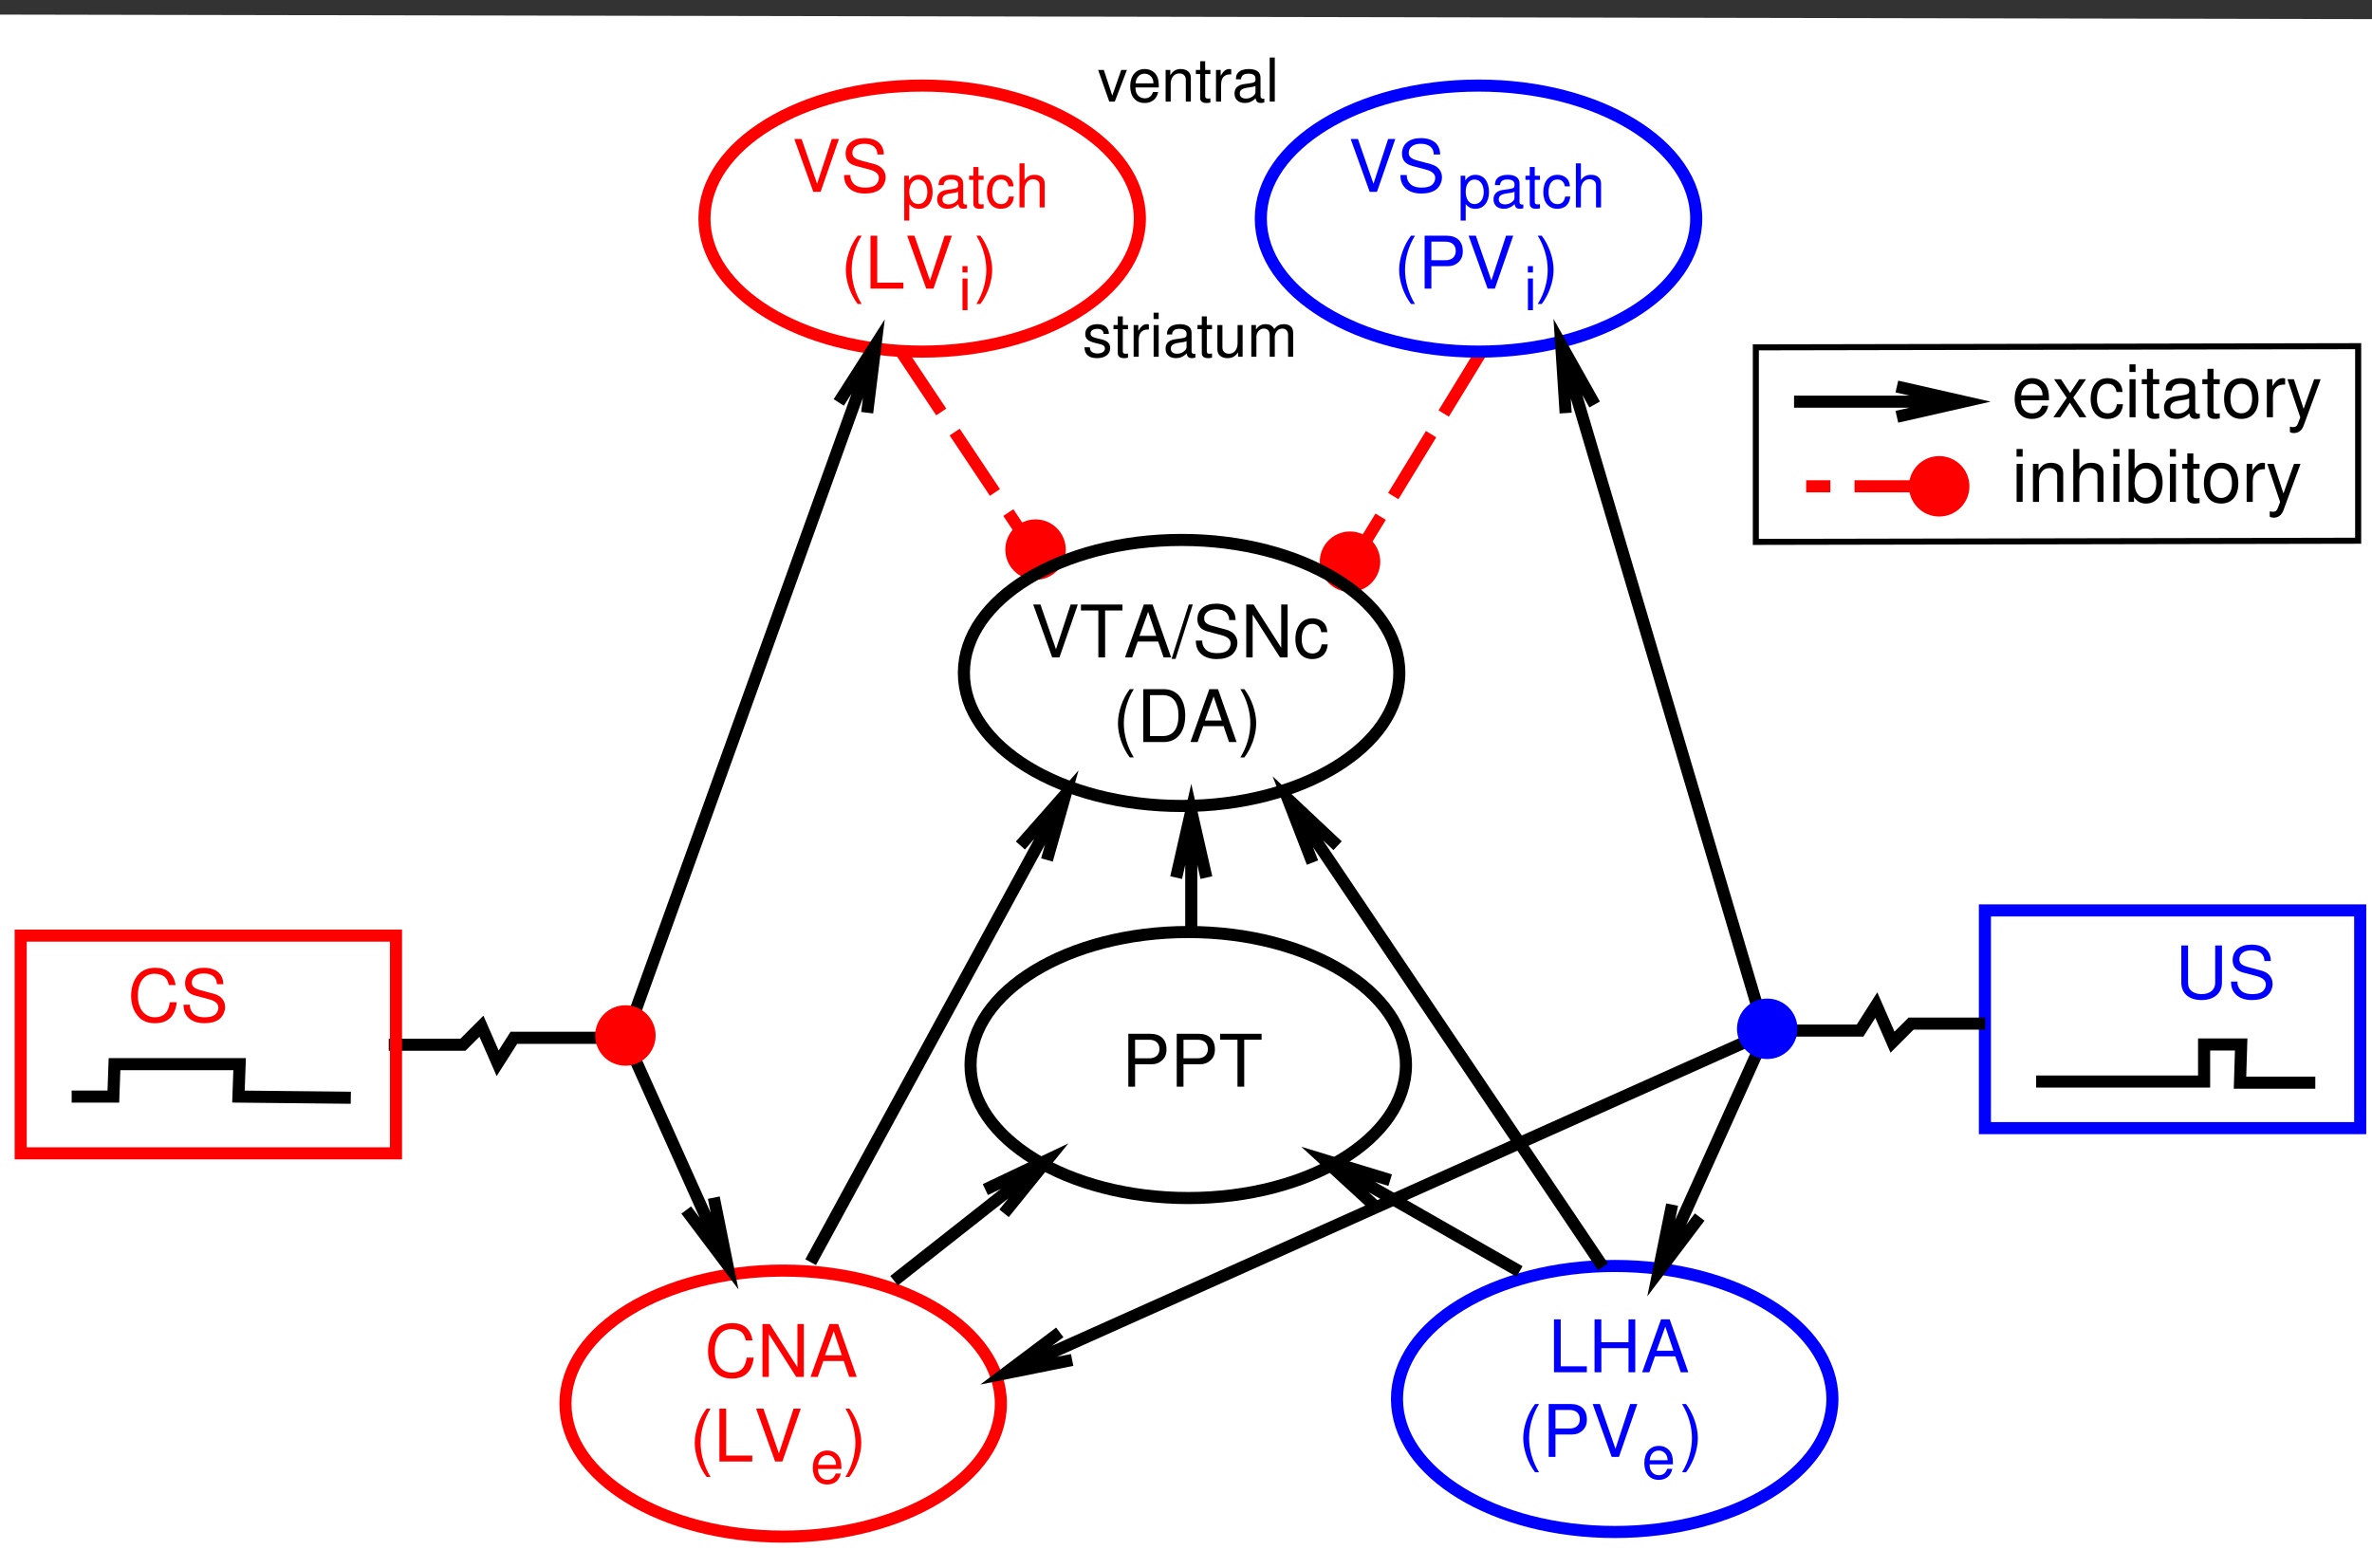 <?xml version="1.0" encoding="UTF-8" standalone="no"?>
<!-- Created with Inkscape (http://www.inkscape.org/) -->

<svg
   xmlns:dc="http://purl.org/dc/elements/1.1/"
   xmlns:cc="http://creativecommons.org/ns#"
   xmlns:rdf="http://www.w3.org/1999/02/22-rdf-syntax-ns#"
   xmlns:svg="http://www.w3.org/2000/svg"
   xmlns="http://www.w3.org/2000/svg"
   xmlns:sodipodi="http://sodipodi.sourceforge.net/DTD/sodipodi-0.dtd"
   xmlns:inkscape="http://www.inkscape.org/namespaces/inkscape"
   id="svg2"
   version="1.1"
   inkscape:version="0.47 r22583"
   width="468.75"
   height="310"
   xml:space="preserve"
   sodipodi:docname="fig_pvlv_bio2.svg"
   inkscape:export-filename="/Users/oreilly/svn_docs/figs/fig_pvlv_bio2.png"
   inkscape:export-xdpi="150"
   inkscape:export-ydpi="150"><rect width="100%" height="100%" fill="#333333" stroke="none"/><defs
     id="defs6"><inkscape:perspective
       sodipodi:type="inkscape:persp3d"
       inkscape:vp_x="0 : 0.5 : 1"
       inkscape:vp_y="0 : 1000 : 0"
       inkscape:vp_z="1 : 0.5 : 1"
       inkscape:persp3d-origin="0.5 : 0.33333333 : 1"
       id="perspective10" /><clipPath
       clipPathUnits="userSpaceOnUse"
       id="clipPath20"><path
         d="M 0,0 375,0 375,248 0,248 0,0 z"
         id="path22" /></clipPath></defs><sodipodi:namedview
     pagecolor="#ffffff"
     bordercolor="#666666"
     borderopacity="1"
     objecttolerance="10"
     gridtolerance="10"
     guidetolerance="10"
     inkscape:pageopacity="0"
     inkscape:pageshadow="2"
     inkscape:window-width="640"
     inkscape:window-height="480"
     id="namedview4"
     showgrid="false"
     inkscape:zoom="1.5225806"
     inkscape:cx="206.17232"
     inkscape:cy="129.85933"
     inkscape:current-layer="g12" /><g
     id="g12"
     inkscape:groupmode="layer"
     inkscape:label="fig_pvlv_bio2"
     transform="matrix(1.25,0,0,-1.25,0,310)"><g
       id="g14" /><path
       d="m -6.124,245.703 385.973,-0.733 0,-245.383 -385.973,-0.733"
       style="fill:#ffffff;fill-opacity:1;fill-rule:evenodd;stroke:none"
       id="path24" /><path
       d="m 167.539,161.089 c 0,2.112 -1.712,3.824 -3.824,3.824 -2.112,0 -3.825,-1.712 -3.825,-3.824 0,-2.112 1.713,-3.825 3.825,-3.825 2.112,0 3.824,1.713 3.824,3.825"
       style="fill:#ff0000;fill-opacity:1;fill-rule:evenodd;stroke:none"
       id="path26" /><path
       d="m 167.539,161.089 c 0,2.112 -1.712,3.824 -3.824,3.824 -2.112,0 -3.825,-1.712 -3.825,-3.824 0,-2.112 1.713,-3.825 3.825,-3.825 2.112,0 3.824,1.713 3.824,3.825"
       style="fill:none;stroke:#ff0000;stroke-width:1.912;stroke-linecap:butt;stroke-linejoin:miter;stroke-miterlimit:10;stroke-opacity:1;stroke-dasharray:none"
       id="path28" /><path
       d="m 217.254,159.177 c 0,2.112 -1.713,3.824 -3.824,3.824 -2.112,0 -3.825,-1.712 -3.825,-3.824 0,-2.112 1.713,-3.825 3.825,-3.825 2.111,0 3.824,1.713 3.824,3.825"
       style="fill:#ff0000;fill-opacity:1;fill-rule:evenodd;stroke:none"
       id="path30" /><path
       d="m 217.254,159.177 c 0,2.112 -1.713,3.824 -3.824,3.824 -2.112,0 -3.825,-1.712 -3.825,-3.824 0,-2.112 1.713,-3.825 3.825,-3.825 2.111,0 3.824,1.713 3.824,3.825"
       style="fill:none;stroke:#ff0000;stroke-width:1.912;stroke-linecap:butt;stroke-linejoin:miter;stroke-miterlimit:10;stroke-opacity:1;stroke-dasharray:none"
       id="path32" /><path
       d="m 178.612,139.021 c -1.148,-1.503 -1.87,-3.591 -1.87,-5.393 0,-1.812 0.722,-3.9 1.87,-5.403 l 0.631,0 c -1.01,1.64 -1.572,3.568 -1.572,5.403 0,1.825 0.562,3.763 1.572,5.393 l -0.631,0"
       style="fill:#000000;fill-opacity:1;fill-rule:nonzero;stroke:none"
       id="path34" /><path
       d="m 180.745,130.657 3.224,0 c 2.111,0 3.408,1.583 3.408,4.188 0,2.592 -1.285,4.176 -3.408,4.176 l -3.224,0 0,-8.364 m 1.067,0.941 0,6.482 1.974,0 c 1.652,0 2.524,-1.113 2.524,-3.247 0,-2.111 -0.872,-3.235 -2.524,-3.235 l -1.974,0"
       style="fill:#000000;fill-opacity:1;fill-rule:nonzero;stroke:none"
       id="path36" /><path
       d="m 193.446,133.17 0.86,-2.513 1.193,0 -2.937,8.364 -1.376,0 -2.983,-8.364 1.136,0 0.883,2.513 3.224,0 m -0.299,0.894 -2.661,0 1.377,3.809 1.284,-3.809"
       style="fill:#000000;fill-opacity:1;fill-rule:nonzero;stroke:none"
       id="path38" /><path
       d="m 196.727,128.225 c 1.147,1.503 1.87,3.591 1.87,5.392 0,1.813 -0.723,3.901 -1.87,5.404 l -0.631,0 c 1.01,-1.641 1.572,-3.568 1.572,-5.404 0,-1.824 -0.562,-3.763 -1.572,-5.392 l 0.631,0"
       style="fill:#000000;fill-opacity:1;fill-rule:nonzero;stroke:none"
       id="path40" /><path
       d="m 167.495,144.042 2.902,8.363 -1.135,0 -2.318,-7.078 -2.455,7.078 -1.147,0 3.005,-8.363 1.148,0"
       style="fill:#000000;fill-opacity:1;fill-rule:nonzero;stroke:none"
       id="path42" /><path
       d="m 174.711,151.465 2.742,0 0,0.94 -6.562,0 0,-0.94 2.753,0 0,-7.423 1.067,0 0,7.423"
       style="fill:#000000;fill-opacity:1;fill-rule:nonzero;stroke:none"
       id="path44" /><path
       d="m 183.098,146.554 0.86,-2.512 1.193,0 -2.937,8.363 -1.377,0 -2.982,-8.363 1.135,0 0.884,2.512 3.224,0 m -0.299,0.895 -2.661,0 1.376,3.809 1.285,-3.809"
       style="fill:#000000;fill-opacity:1;fill-rule:nonzero;stroke:none"
       id="path46" /><path
       d="m 187.939,152.405 -2.719,-8.593 0.631,0 2.719,8.593 -0.631,0"
       style="fill:#000000;fill-opacity:1;fill-rule:nonzero;stroke:none"
       id="path48" /><path
       d="m 195.339,149.95 c -0.012,1.641 -1.136,2.593 -3.063,2.593 -1.836,0 -2.972,-0.941 -2.972,-2.455 0,-1.021 0.54,-1.664 1.641,-1.95 l 2.076,-0.551 c 1.056,-0.275 1.538,-0.7 1.538,-1.354 0,-0.447 -0.241,-0.906 -0.597,-1.159 -0.332,-0.229 -0.86,-0.355 -1.537,-0.355 -0.906,0 -1.526,0.218 -1.928,0.7 -0.309,0.367 -0.447,0.768 -0.435,1.284 l -1.01,0 c 0.011,-0.768 0.161,-1.273 0.493,-1.732 0.574,-0.78 1.538,-1.193 2.811,-1.193 0.998,0 1.813,0.229 2.352,0.642 0.562,0.448 0.918,1.194 0.918,1.916 0,1.033 -0.643,1.79 -1.779,2.1 l -2.099,0.562 c -1.01,0.275 -1.377,0.597 -1.377,1.239 0,0.849 0.746,1.411 1.87,1.411 1.331,0 2.077,-0.608 2.088,-1.698 l 1.01,0"
       style="fill:#000000;fill-opacity:1;fill-rule:nonzero;stroke:none"
       id="path50" /><path
       d="m 203.565,152.405 -1.01,0 0,-6.837 -4.371,6.837 -1.159,0 0,-8.363 1.01,0 0,6.78 4.325,-6.78 1.205,0 0,8.363"
       style="fill:#000000;fill-opacity:1;fill-rule:nonzero;stroke:none"
       id="path52" /><path
       d="m 209.84,148.034 c -0.045,0.585 -0.172,0.964 -0.401,1.297 -0.413,0.562 -1.136,0.895 -1.973,0.895 -1.618,0 -2.674,-1.285 -2.674,-3.282 0,-1.938 1.033,-3.166 2.662,-3.166 1.434,0 2.341,0.86 2.455,2.329 l -0.963,0 c -0.161,-0.964 -0.654,-1.446 -1.469,-1.446 -1.055,0 -1.686,0.861 -1.686,2.283 0,1.503 0.619,2.398 1.663,2.398 0.803,0 1.308,-0.47 1.423,-1.308 l 0.963,0"
       style="fill:#000000;fill-opacity:1;fill-rule:nonzero;stroke:none"
       id="path54" /><path
       d="m 142.442,192.4 22.946,-34.418 m 68.836,34.418 -21.033,-34.418"
       style="fill:none;stroke:#ff0000;stroke-width:1.912;stroke-linecap:butt;stroke-linejoin:miter;stroke-miterlimit:10;stroke-opacity:1;stroke-dasharray:11.473, 3.824;stroke-dashoffset:0"
       id="path86" /><path
       d="m 222.273,79.585 c 0,11.616 -15.409,21.033 -34.418,21.033 -19.008,0 -34.418,-9.417 -34.418,-21.033 0,-11.616 15.41,-21.033 34.418,-21.033 19.009,0 34.418,9.417 34.418,21.033"
       style="fill:none;stroke:#000000;stroke-width:1.912;stroke-linecap:butt;stroke-linejoin:miter;stroke-miterlimit:10;stroke-opacity:1;stroke-dasharray:none"
       id="path88" /><path
       d="m 179.45,79.707 2.627,0 c 0.654,0 1.17,0.195 1.618,0.597 0.505,0.459 0.723,0.998 0.723,1.767 0,1.571 -0.93,2.455 -2.582,2.455 l -3.453,0 0,-8.364 1.067,0 0,3.545 m 0,0.941 0,2.937 2.226,0 c 1.021,0 1.629,-0.551 1.629,-1.469 0,-0.917 -0.608,-1.468 -1.629,-1.468 l -2.226,0"
       style="fill:#000000;fill-opacity:1;fill-rule:nonzero;stroke:none"
       id="path90" /><path
       d="m 187.102,79.707 2.628,0 c 0.653,0 1.17,0.195 1.617,0.597 0.505,0.459 0.723,0.998 0.723,1.767 0,1.571 -0.929,2.455 -2.581,2.455 l -3.454,0 0,-8.364 1.067,0 0,3.545 m 0,0.941 0,2.937 2.226,0 c 1.021,0 1.629,-0.551 1.629,-1.469 0,-0.917 -0.608,-1.468 -1.629,-1.468 l -2.226,0"
       style="fill:#000000;fill-opacity:1;fill-rule:nonzero;stroke:none"
       id="path92" /><path
       d="m 196.705,83.585 2.742,0 0,0.941 -6.562,0 0,-0.941 2.753,0 0,-7.423 1.067,0 0,7.423"
       style="fill:#000000;fill-opacity:1;fill-rule:nonzero;stroke:none"
       id="path94" /><path
       d="m 188.333,100.618 0,19.121 m -2.39,-10.516 2.39,10.516 2.39,-10.516"
       style="fill:none;stroke:#000000;stroke-width:1.912;stroke-linecap:butt;stroke-linejoin:miter;stroke-miterlimit:10;stroke-opacity:1;stroke-dasharray:none"
       id="path96" /><path
       d="m 217.688,217.659 2.903,8.364 -1.136,0 -2.317,-7.079 -2.456,7.079 -1.147,0 3.006,-8.364 1.147,0"
       style="fill:#0000ff;fill-opacity:1;fill-rule:nonzero;stroke:none"
       id="path98" /><path
       d="m 227.681,223.567 c -0.011,1.641 -1.136,2.593 -3.063,2.593 -1.836,0 -2.972,-0.94 -2.972,-2.455 0,-1.021 0.54,-1.663 1.641,-1.95 l 2.077,-0.551 c 1.055,-0.275 1.537,-0.7 1.537,-1.354 0,-0.447 -0.241,-0.906 -0.597,-1.158 -0.332,-0.23 -0.86,-0.356 -1.537,-0.356 -0.906,0 -1.526,0.218 -1.927,0.7 -0.31,0.367 -0.448,0.768 -0.436,1.285 l -1.01,0 c 0.011,-0.769 0.161,-1.274 0.493,-1.733 0.574,-0.78 1.538,-1.193 2.811,-1.193 0.998,0 1.813,0.23 2.352,0.643 0.562,0.447 0.918,1.193 0.918,1.916 0,1.032 -0.643,1.789 -1.778,2.099 l -2.1,0.562 c -1.01,0.276 -1.377,0.597 -1.377,1.239 0,0.849 0.746,1.411 1.87,1.411 1.331,0 2.077,-0.608 2.088,-1.698 l 1.01,0"
       style="fill:#0000ff;fill-opacity:1;fill-rule:nonzero;stroke:none"
       id="path100" /><path
       d="m 230.917,213.118 0.803,0 0,2.61 c 0.42,-0.516 0.889,-0.746 1.539,-0.746 1.291,0 2.142,1.042 2.142,2.639 0,1.682 -0.823,2.734 -2.152,2.734 -0.678,0 -1.223,-0.306 -1.596,-0.899 l 0,0.756 -0.736,0 0,-7.094 m 2.199,6.491 c 0.879,0 1.453,-0.774 1.453,-1.969 0,-1.138 -0.583,-1.912 -1.453,-1.912 -0.842,0 -1.396,0.765 -1.396,1.941 0,1.176 0.554,1.94 1.396,1.94"
       style="fill:#0000ff;fill-opacity:1;fill-rule:nonzero;stroke:none"
       id="path102" /><path
       d="m 240.831,215.67 c -0.086,-0.019 -0.124,-0.019 -0.172,-0.019 -0.277,0 -0.43,0.144 -0.43,0.392 l 0,2.945 c 0,0.889 -0.65,1.367 -1.884,1.367 -0.726,0 -1.329,-0.21 -1.663,-0.583 -0.23,-0.258 -0.325,-0.545 -0.344,-1.042 l 0.803,0 c 0.067,0.612 0.43,0.889 1.176,0.889 0.717,0 1.118,-0.268 1.118,-0.746 l 0,-0.21 c 0,-0.335 -0.201,-0.478 -0.832,-0.555 -1.128,-0.143 -1.3,-0.181 -1.606,-0.306 -0.583,-0.239 -0.879,-0.688 -0.879,-1.338 0,-0.908 0.631,-1.482 1.644,-1.482 0.631,0 1.138,0.22 1.702,0.736 0.057,-0.506 0.306,-0.736 0.822,-0.736 0.163,0 0.287,0.019 0.545,0.086 l 0,0.602 m -1.396,1.109 c 0,-0.267 -0.076,-0.43 -0.315,-0.65 -0.325,-0.296 -0.717,-0.449 -1.186,-0.449 -0.621,0 -0.985,0.296 -0.985,0.803 0,0.526 0.354,0.794 1.205,0.918 0.841,0.115 1.013,0.153 1.281,0.277 l 0,-0.899"
       style="fill:#0000ff;fill-opacity:1;fill-rule:nonzero;stroke:none"
       id="path104" /><path
       d="m 243.46,220.212 -0.822,0 0,1.376 -0.794,0 0,-1.376 -0.678,0 0,-0.65 0.678,0 0,-3.786 c 0,-0.507 0.345,-0.794 0.966,-0.794 0.191,0 0.382,0.019 0.65,0.067 l 0,0.669 c -0.105,-0.028 -0.229,-0.038 -0.382,-0.038 -0.344,0 -0.44,0.096 -0.44,0.449 l 0,3.433 0.822,0 0,0.65"
       style="fill:#0000ff;fill-opacity:1;fill-rule:nonzero;stroke:none"
       id="path106" /><path
       d="m 248.193,218.529 c -0.039,0.488 -0.144,0.803 -0.335,1.08 -0.344,0.469 -0.946,0.746 -1.644,0.746 -1.348,0 -2.228,-1.071 -2.228,-2.734 0,-1.616 0.86,-2.639 2.218,-2.639 1.195,0 1.95,0.717 2.046,1.941 l -0.803,0 c -0.134,-0.803 -0.545,-1.205 -1.224,-1.205 -0.879,0 -1.405,0.717 -1.405,1.903 0,1.252 0.516,1.998 1.386,1.998 0.669,0 1.09,-0.392 1.186,-1.09 l 0.803,0"
       style="fill:#0000ff;fill-opacity:1;fill-rule:nonzero;stroke:none"
       id="path108" /><path
       d="m 249.139,222.172 0,-6.97 0.794,0 0,2.763 c 0,1.023 0.535,1.692 1.357,1.692 0.258,0 0.517,-0.086 0.708,-0.229 0.229,-0.163 0.325,-0.402 0.325,-0.756 l 0,-3.47 0.793,0 0,3.786 c 0,0.841 -0.602,1.367 -1.577,1.367 -0.708,0 -1.138,-0.22 -1.606,-0.832 l 0,2.649 -0.794,0"
       style="fill:#0000ff;fill-opacity:1;fill-rule:nonzero;stroke:none"
       id="path110" /><path
       d="m 268.164,213.433 c 0,11.617 -15.41,21.034 -34.418,21.034 -19.008,0 -34.418,-9.417 -34.418,-21.034 0,-11.616 15.41,-21.033 34.418,-21.033 19.008,0 34.418,9.417 34.418,21.033"
       style="fill:none;stroke:#0000ff;stroke-width:1.912;stroke-linecap:butt;stroke-linejoin:miter;stroke-miterlimit:10;stroke-opacity:1;stroke-dasharray:none"
       id="path112" /><path
       d="m 223.069,210.726 c -1.148,-1.503 -1.871,-3.591 -1.871,-5.393 0,-1.812 0.723,-3.9 1.871,-5.403 l 0.631,0 c -1.01,1.64 -1.572,3.568 -1.572,5.403 0,1.825 0.562,3.763 1.572,5.393 l -0.631,0"
       style="fill:#0000ff;fill-opacity:1;fill-rule:nonzero;stroke:none"
       id="path114" /><path
       d="m 226.292,205.907 2.628,0 c 0.654,0 1.17,0.195 1.617,0.597 0.505,0.459 0.723,0.998 0.723,1.766 0,1.572 -0.929,2.456 -2.581,2.456 l -3.454,0 0,-8.364 1.067,0 0,3.545 m 0,0.941 0,2.937 2.226,0 c 1.021,0 1.629,-0.551 1.629,-1.469 0,-0.917 -0.608,-1.468 -1.629,-1.468 l -2.226,0"
       style="fill:#0000ff;fill-opacity:1;fill-rule:nonzero;stroke:none"
       id="path116" /><path
       d="m 236.331,202.362 2.903,8.364 -1.136,0 -2.318,-7.079 -2.455,7.079 -1.147,0 3.006,-8.364 1.147,0"
       style="fill:#0000ff;fill-opacity:1;fill-rule:nonzero;stroke:none"
       id="path118" /><path
       d="m 243.742,199.93 c 1.148,1.503 1.87,3.591 1.87,5.392 0,1.813 -0.722,3.901 -1.87,5.404 l -0.631,0 c 1.01,-1.641 1.572,-3.568 1.572,-5.404 0,-1.824 -0.562,-3.763 -1.572,-5.392 l 0.631,0"
       style="fill:#0000ff;fill-opacity:1;fill-rule:nonzero;stroke:none"
       id="path120" /><path
       d="m 241.557,198.949 0.794,0 0,5.01 -0.794,0 0,-5.01 z m -0.01,5.966 0.803,0 0,1.004 -0.803,0 0,-1.004 z"
       style="fill:#0000ff;fill-opacity:1;fill-rule:nonzero;stroke:none"
       id="path122" /><path
       d="m 129.73,217.659 2.903,8.364 -1.136,0 -2.317,-7.079 -2.456,7.079 -1.147,0 3.006,-8.364 1.147,0"
       style="fill:#ff0000;fill-opacity:1;fill-rule:nonzero;stroke:none"
       id="path124" /><path
       d="m 139.723,223.567 c -0.011,1.641 -1.136,2.593 -3.063,2.593 -1.836,0 -2.972,-0.94 -2.972,-2.455 0,-1.021 0.54,-1.663 1.641,-1.95 l 2.077,-0.551 c 1.055,-0.275 1.537,-0.7 1.537,-1.354 0,-0.447 -0.241,-0.906 -0.597,-1.158 -0.332,-0.23 -0.86,-0.356 -1.537,-0.356 -0.906,0 -1.526,0.218 -1.927,0.7 -0.31,0.367 -0.448,0.768 -0.436,1.285 l -1.01,0 c 0.011,-0.769 0.161,-1.274 0.493,-1.733 0.574,-0.78 1.538,-1.193 2.811,-1.193 0.998,0 1.813,0.23 2.352,0.643 0.562,0.447 0.918,1.193 0.918,1.916 0,1.032 -0.643,1.789 -1.778,2.099 l -2.1,0.562 c -1.01,0.276 -1.377,0.597 -1.377,1.239 0,0.849 0.746,1.411 1.87,1.411 1.331,0 2.077,-0.608 2.088,-1.698 l 1.01,0"
       style="fill:#ff0000;fill-opacity:1;fill-rule:nonzero;stroke:none"
       id="path126" /><path
       d="m 142.958,213.118 0.803,0 0,2.61 c 0.421,-0.516 0.89,-0.746 1.54,-0.746 1.29,0 2.141,1.042 2.141,2.639 0,1.682 -0.822,2.734 -2.151,2.734 -0.679,0 -1.224,-0.306 -1.597,-0.899 l 0,0.756 -0.736,0 0,-7.094 m 2.199,6.491 c 0.88,0 1.453,-0.774 1.453,-1.969 0,-1.138 -0.583,-1.912 -1.453,-1.912 -0.841,0 -1.396,0.765 -1.396,1.941 0,1.176 0.555,1.94 1.396,1.94"
       style="fill:#ff0000;fill-opacity:1;fill-rule:nonzero;stroke:none"
       id="path128" /><path
       d="m 152.873,215.67 c -0.086,-0.019 -0.125,-0.019 -0.172,-0.019 -0.278,0 -0.431,0.144 -0.431,0.392 l 0,2.945 c 0,0.889 -0.65,1.367 -1.883,1.367 -0.727,0 -1.329,-0.21 -1.664,-0.583 -0.229,-0.258 -0.325,-0.545 -0.344,-1.042 l 0.803,0 c 0.067,0.612 0.43,0.889 1.176,0.889 0.717,0 1.119,-0.268 1.119,-0.746 l 0,-0.21 c 0,-0.335 -0.201,-0.478 -0.832,-0.555 -1.128,-0.143 -1.3,-0.181 -1.606,-0.306 -0.583,-0.239 -0.88,-0.688 -0.88,-1.338 0,-0.908 0.631,-1.482 1.645,-1.482 0.631,0 1.137,0.22 1.701,0.736 0.058,-0.506 0.306,-0.736 0.823,-0.736 0.162,0 0.286,0.019 0.545,0.086 l 0,0.602 m -1.396,1.109 c 0,-0.267 -0.077,-0.43 -0.316,-0.65 -0.325,-0.296 -0.717,-0.449 -1.185,-0.449 -0.622,0 -0.985,0.296 -0.985,0.803 0,0.526 0.354,0.794 1.205,0.918 0.841,0.115 1.013,0.153 1.281,0.277 l 0,-0.899"
       style="fill:#ff0000;fill-opacity:1;fill-rule:nonzero;stroke:none"
       id="path130" /><path
       d="m 155.502,220.212 -0.822,0 0,1.376 -0.794,0 0,-1.376 -0.679,0 0,-0.65 0.679,0 0,-3.786 c 0,-0.507 0.344,-0.794 0.966,-0.794 0.191,0 0.382,0.019 0.65,0.067 l 0,0.669 c -0.105,-0.028 -0.23,-0.038 -0.383,-0.038 -0.344,0 -0.439,0.096 -0.439,0.449 l 0,3.433 0.822,0 0,0.65"
       style="fill:#ff0000;fill-opacity:1;fill-rule:nonzero;stroke:none"
       id="path132" /><path
       d="m 160.234,218.529 c -0.038,0.488 -0.143,0.803 -0.334,1.08 -0.345,0.469 -0.947,0.746 -1.645,0.746 -1.348,0 -2.227,-1.071 -2.227,-2.734 0,-1.616 0.86,-2.639 2.218,-2.639 1.195,0 1.95,0.717 2.046,1.941 l -0.803,0 c -0.134,-0.803 -0.545,-1.205 -1.224,-1.205 -0.88,0 -1.406,0.717 -1.406,1.903 0,1.252 0.517,1.998 1.387,1.998 0.669,0 1.09,-0.392 1.185,-1.09 l 0.803,0"
       style="fill:#ff0000;fill-opacity:1;fill-rule:nonzero;stroke:none"
       id="path134" /><path
       d="m 161.181,222.172 0,-6.97 0.793,0 0,2.763 c 0,1.023 0.536,1.692 1.358,1.692 0.258,0 0.516,-0.086 0.707,-0.229 0.23,-0.163 0.325,-0.402 0.325,-0.756 l 0,-3.47 0.794,0 0,3.786 c 0,0.841 -0.602,1.367 -1.578,1.367 -0.707,0 -1.137,-0.22 -1.606,-0.832 l 0,2.649 -0.793,0"
       style="fill:#ff0000;fill-opacity:1;fill-rule:nonzero;stroke:none"
       id="path136" /><path
       d="m 180.207,213.433 c 0,11.616 -15.41,21.033 -34.419,21.033 -19.008,0 -34.418,-9.417 -34.418,-21.033 0,-11.616 15.41,-21.033 34.418,-21.033 19.009,0 34.419,9.417 34.419,21.033"
       style="fill:none;stroke:#ff0000;stroke-width:1.912;stroke-linecap:butt;stroke-linejoin:miter;stroke-miterlimit:10;stroke-opacity:1;stroke-dasharray:none"
       id="path138" /><path
       d="m 135.59,210.726 c -1.148,-1.503 -1.871,-3.591 -1.871,-5.393 0,-1.812 0.723,-3.9 1.871,-5.403 l 0.631,0 c -1.01,1.64 -1.572,3.568 -1.572,5.403 0,1.825 0.562,3.763 1.572,5.393 l -0.631,0"
       style="fill:#ff0000;fill-opacity:1;fill-rule:nonzero;stroke:none"
       id="path140" /><path
       d="m 138.687,210.726 -1.067,0 0,-8.364 5.197,0 0,0.941 -4.13,0 0,7.423"
       style="fill:#ff0000;fill-opacity:1;fill-rule:nonzero;stroke:none"
       id="path142" /><path
       d="m 147.579,202.362 2.902,8.364 -1.136,0 -2.317,-7.079 -2.455,7.079 -1.148,0 3.006,-8.364 1.148,0"
       style="fill:#ff0000;fill-opacity:1;fill-rule:nonzero;stroke:none"
       id="path144" /><path
       d="m 154.99,199.93 c 1.147,1.503 1.87,3.591 1.87,5.392 0,1.813 -0.723,3.901 -1.87,5.404 l -0.631,0 c 1.009,-1.641 1.572,-3.568 1.572,-5.404 0,-1.824 -0.563,-3.763 -1.572,-5.392 l 0.631,0"
       style="fill:#ff0000;fill-opacity:1;fill-rule:nonzero;stroke:none"
       id="path146" /><path
       d="m 152.166,198.949 0.794,0 0,5.01 -0.794,0 0,-5.01 z m -0.01,5.966 0.803,0 0,1.004 -0.803,0 0,-1.004 z"
       style="fill:#ff0000;fill-opacity:1;fill-rule:nonzero;stroke:none"
       id="path148" /><path
       d="m 118.98,36.041 c -0.333,1.836 -1.388,2.731 -3.224,2.731 -1.124,0 -2.03,-0.356 -2.65,-1.044 -0.757,-0.826 -1.17,-2.019 -1.17,-3.373 0,-1.377 0.424,-2.558 1.216,-3.373 0.642,-0.665 1.469,-0.975 2.558,-0.975 2.043,0 3.19,1.101 3.442,3.315 l -1.101,0 c -0.092,-0.573 -0.207,-0.963 -0.379,-1.296 -0.344,-0.688 -1.055,-1.078 -1.95,-1.078 -1.664,0 -2.719,1.33 -2.719,3.418 0,2.146 1.009,3.465 2.627,3.465 0.677,0 1.308,-0.206 1.652,-0.528 0.31,-0.286 0.482,-0.642 0.608,-1.262 l 1.09,0"
       style="fill:#ff0000;fill-opacity:1;fill-rule:nonzero;stroke:none"
       id="path150" /><path
       d="m 127.08,38.634 -1.01,0 0,-6.837 -4.371,6.837 -1.159,0 0,-8.363 1.01,0 0,6.78 4.325,-6.78 1.205,0 0,8.363"
       style="fill:#ff0000;fill-opacity:1;fill-rule:nonzero;stroke:none"
       id="path152" /><path
       d="m 133.39,32.783 0.86,-2.512 1.193,0 -2.937,8.363 -1.376,0 -2.983,-8.363 1.136,0 0.883,2.512 3.224,0 m -0.298,0.895 -2.662,0 1.377,3.809 1.285,-3.809"
       style="fill:#ff0000;fill-opacity:1;fill-rule:nonzero;stroke:none"
       id="path154" /><path
       d="m 158.232,26.045 c 0,11.617 -15.41,21.034 -34.418,21.034 -19.009,0 -34.418,-9.417 -34.418,-21.034 0,-11.616 15.409,-21.033 34.418,-21.033 19.008,0 34.418,9.417 34.418,21.033"
       style="fill:none;stroke:#ff0000;stroke-width:1.912;stroke-linecap:butt;stroke-linejoin:miter;stroke-miterlimit:10;stroke-opacity:1;stroke-dasharray:none"
       id="path156" /><path
       d="m 111.703,25.25 c -1.148,-1.503 -1.87,-3.591 -1.87,-5.392 0,-1.813 0.722,-3.901 1.87,-5.404 l 0.631,0 c -1.01,1.641 -1.572,3.568 -1.572,5.404 0,1.824 0.562,3.763 1.572,5.392 l -0.631,0"
       style="fill:#ff0000;fill-opacity:1;fill-rule:nonzero;stroke:none"
       id="path158" /><path
       d="m 114.8,25.25 -1.067,0 0,-8.364 5.197,0 0,0.941 -4.13,0 0,7.423"
       style="fill:#ff0000;fill-opacity:1;fill-rule:nonzero;stroke:none"
       id="path160" /><path
       d="m 123.692,16.886 2.902,8.364 -1.136,0 -2.317,-7.079 -2.455,7.079 -1.148,0 3.006,-8.364 1.148,0"
       style="fill:#ff0000;fill-opacity:1;fill-rule:nonzero;stroke:none"
       id="path162" /><path
       d="m 134.292,14.454 c 1.148,1.503 1.87,3.591 1.87,5.392 0,1.813 -0.722,3.901 -1.87,5.404 l -0.631,0 c 1.01,-1.641 1.572,-3.568 1.572,-5.404 0,-1.824 -0.562,-3.763 -1.572,-5.392 l 0.631,0"
       style="fill:#ff0000;fill-opacity:1;fill-rule:nonzero;stroke:none"
       id="path164" /><path
       d="m 133.021,15.71 c 0,0.765 -0.058,1.224 -0.201,1.597 -0.325,0.822 -1.09,1.319 -2.027,1.319 -1.396,0 -2.294,-1.071 -2.294,-2.715 0,-1.644 0.87,-2.658 2.275,-2.658 1.147,0 1.941,0.65 2.142,1.74 l -0.804,0 c -0.219,-0.66 -0.669,-1.004 -1.309,-1.004 -0.507,0 -0.937,0.23 -1.205,0.65 -0.191,0.287 -0.258,0.574 -0.268,1.071 l 3.691,0 m -3.672,0.65 c 0.067,0.928 0.631,1.53 1.435,1.53 0.783,0 1.386,-0.65 1.386,-1.472 0,-0.019 0,-0.039 -0.01,-0.058 l -2.811,0"
       style="fill:#ff0000;fill-opacity:1;fill-rule:nonzero;stroke:none"
       id="path166" /><path
       d="m 176.239,231.933 1.921,5.01 -0.898,0 -1.415,-4.064 -1.339,4.064 -0.898,0 1.759,-5.01 0.87,0"
       style="fill:#000000;fill-opacity:1;fill-rule:nonzero;stroke:none"
       id="path168" /><path
       d="m 183.199,234.17 c 0,0.765 -0.057,1.224 -0.201,1.597 -0.325,0.822 -1.09,1.319 -2.027,1.319 -1.396,0 -2.294,-1.071 -2.294,-2.715 0,-1.644 0.87,-2.658 2.275,-2.658 1.147,0 1.941,0.65 2.142,1.74 l -0.803,0 c -0.22,-0.66 -0.67,-1.004 -1.31,-1.004 -0.507,0 -0.937,0.23 -1.205,0.65 -0.191,0.287 -0.258,0.574 -0.268,1.071 l 3.691,0 m -3.671,0.65 c 0.067,0.928 0.631,1.53 1.434,1.53 0.784,0 1.386,-0.65 1.386,-1.472 0,-0.019 0,-0.039 -0.01,-0.058 l -2.81,0"
       style="fill:#000000;fill-opacity:1;fill-rule:nonzero;stroke:none"
       id="path170" /><path
       d="m 184.279,236.943 0,-5.01 0.803,0 0,2.763 c 0,1.023 0.536,1.692 1.358,1.692 0.631,0 1.032,-0.382 1.032,-0.984 l 0,-3.471 0.794,0 0,3.786 c 0,0.832 -0.621,1.367 -1.587,1.367 -0.746,0 -1.224,-0.287 -1.664,-0.985 l 0,0.842 -0.736,0"
       style="fill:#000000;fill-opacity:1;fill-rule:nonzero;stroke:none"
       id="path172" /><path
       d="m 191.354,236.943 -0.822,0 0,1.376 -0.794,0 0,-1.376 -0.678,0 0,-0.65 0.678,0 0,-3.786 c 0,-0.507 0.345,-0.794 0.966,-0.794 0.191,0 0.382,0.019 0.65,0.067 l 0,0.669 c -0.105,-0.028 -0.229,-0.038 -0.382,-0.038 -0.345,0 -0.44,0.096 -0.44,0.449 l 0,3.433 0.822,0 0,0.65"
       style="fill:#000000;fill-opacity:1;fill-rule:nonzero;stroke:none"
       id="path174" /><path
       d="m 192.243,236.943 0,-5.01 0.803,0 0,2.6 c 0,0.718 0.182,1.186 0.564,1.463 0.249,0.182 0.488,0.239 1.042,0.249 l 0,0.812 c -0.133,0.02 -0.2,0.029 -0.305,0.029 -0.517,0 -0.909,-0.306 -1.368,-1.052 l 0,0.909 -0.736,0"
       style="fill:#000000;fill-opacity:1;fill-rule:nonzero;stroke:none"
       id="path176" /><path
       d="m 199.882,232.401 c -0.086,-0.019 -0.124,-0.019 -0.172,-0.019 -0.277,0 -0.43,0.144 -0.43,0.392 l 0,2.945 c 0,0.889 -0.65,1.367 -1.884,1.367 -0.726,0 -1.329,-0.21 -1.663,-0.583 -0.23,-0.258 -0.325,-0.545 -0.344,-1.042 l 0.803,0 c 0.067,0.612 0.43,0.889 1.176,0.889 0.717,0 1.118,-0.268 1.118,-0.746 l 0,-0.21 c 0,-0.335 -0.2,-0.478 -0.831,-0.555 -1.129,-0.143 -1.301,-0.181 -1.607,-0.306 -0.583,-0.239 -0.879,-0.688 -0.879,-1.338 0,-0.908 0.631,-1.482 1.644,-1.482 0.631,0 1.138,0.22 1.702,0.736 0.057,-0.506 0.306,-0.736 0.822,-0.736 0.163,0 0.287,0.019 0.545,0.086 l 0,0.602 m -1.396,1.109 c 0,-0.267 -0.076,-0.43 -0.315,-0.65 -0.325,-0.296 -0.717,-0.449 -1.186,-0.449 -0.621,0 -0.984,0.296 -0.984,0.803 0,0.526 0.353,0.794 1.204,0.918 0.842,0.115 1.014,0.153 1.281,0.277 l 0,-0.899"
       style="fill:#000000;fill-opacity:1;fill-rule:nonzero;stroke:none"
       id="path178" /><path
       d="m 200.733,231.933 0.803,0 0,6.97 -0.803,0 0,-6.97 z"
       style="fill:#000000;fill-opacity:1;fill-rule:nonzero;stroke:none"
       id="path180" /><path
       d="m 175.311,195.199 c -0.009,0.985 -0.659,1.539 -1.816,1.539 -1.167,0 -1.922,-0.602 -1.922,-1.529 0,-0.784 0.402,-1.157 1.587,-1.444 l 0.746,-0.182 c 0.554,-0.133 0.774,-0.334 0.774,-0.697 0,-0.469 -0.468,-0.784 -1.166,-0.784 -0.43,0 -0.794,0.124 -0.994,0.334 -0.125,0.144 -0.182,0.287 -0.23,0.641 l -0.841,0 c 0.038,-1.157 0.688,-1.712 1.998,-1.712 1.262,0 2.065,0.622 2.065,1.587 0,0.746 -0.421,1.157 -1.415,1.396 l -0.765,0.182 c -0.65,0.153 -0.927,0.363 -0.927,0.717 0,0.459 0.411,0.755 1.061,0.755 0.641,0 0.985,-0.277 1.004,-0.803 l 0.841,0"
       style="fill:#000000;fill-opacity:1;fill-rule:nonzero;stroke:none"
       id="path182" /><path
       d="m 178.332,196.595 -0.822,0 0,1.377 -0.793,0 0,-1.377 -0.679,0 0,-0.65 0.679,0 0,-3.786 c 0,-0.507 0.344,-0.794 0.965,-0.794 0.192,0 0.383,0.02 0.65,0.067 l 0,0.67 c -0.105,-0.029 -0.229,-0.039 -0.382,-0.039 -0.344,0 -0.44,0.096 -0.44,0.45 l 0,3.432 0.822,0 0,0.65"
       style="fill:#000000;fill-opacity:1;fill-rule:nonzero;stroke:none"
       id="path184" /><path
       d="m 179.222,196.595 0,-5.01 0.803,0 0,2.601 c 0,0.717 0.181,1.185 0.564,1.463 0.248,0.181 0.487,0.239 1.042,0.248 l 0,0.813 c -0.134,0.019 -0.201,0.028 -0.306,0.028 -0.516,0 -0.908,-0.305 -1.367,-1.051 l 0,0.908 -0.736,0"
       style="fill:#000000;fill-opacity:1;fill-rule:nonzero;stroke:none"
       id="path186" /><path
       d="m 182.386,191.585 0.794,0 0,5.01 -0.794,0 0,-5.01 z m -0.009,5.966 0.803,0 0,1.004 -0.803,0 0,-1.004 z"
       style="fill:#000000;fill-opacity:1;fill-rule:nonzero;stroke:none"
       id="path188" /><path
       d="m 188.983,192.054 c -0.086,-0.019 -0.124,-0.019 -0.172,-0.019 -0.277,0 -0.43,0.143 -0.43,0.392 l 0,2.944 c 0,0.889 -0.65,1.367 -1.884,1.367 -0.726,0 -1.329,-0.21 -1.663,-0.583 -0.23,-0.258 -0.325,-0.545 -0.344,-1.042 l 0.803,0 c 0.067,0.612 0.43,0.889 1.176,0.889 0.717,0 1.118,-0.267 1.118,-0.745 l 0,-0.211 c 0,-0.334 -0.201,-0.478 -0.832,-0.554 -1.128,-0.144 -1.3,-0.182 -1.606,-0.306 -0.583,-0.239 -0.879,-0.689 -0.879,-1.339 0,-0.908 0.631,-1.482 1.644,-1.482 0.631,0 1.138,0.22 1.702,0.737 0.057,-0.507 0.306,-0.737 0.822,-0.737 0.163,0 0.287,0.02 0.545,0.086 l 0,0.603 m -1.396,1.109 c 0,-0.268 -0.076,-0.43 -0.315,-0.65 -0.325,-0.297 -0.717,-0.45 -1.186,-0.45 -0.621,0 -0.985,0.297 -0.985,0.803 0,0.526 0.354,0.794 1.205,0.918 0.841,0.115 1.013,0.153 1.281,0.277 l 0,-0.898"
       style="fill:#000000;fill-opacity:1;fill-rule:nonzero;stroke:none"
       id="path190" /><path
       d="m 191.612,196.595 -0.822,0 0,1.377 -0.794,0 0,-1.377 -0.678,0 0,-0.65 0.678,0 0,-3.786 c 0,-0.507 0.345,-0.794 0.966,-0.794 0.191,0 0.382,0.02 0.65,0.067 l 0,0.67 c -0.105,-0.029 -0.229,-0.039 -0.382,-0.039 -0.344,0 -0.44,0.096 -0.44,0.45 l 0,3.432 0.822,0 0,0.65"
       style="fill:#000000;fill-opacity:1;fill-rule:nonzero;stroke:none"
       id="path192" /><path
       d="m 196.45,191.585 0,5.01 -0.794,0 0,-2.839 c 0,-1.023 -0.535,-1.693 -1.367,-1.693 -0.631,0 -1.032,0.383 -1.032,0.985 l 0,3.547 -0.794,0 0,-3.862 c 0,-0.832 0.621,-1.368 1.597,-1.368 0.736,0 1.204,0.259 1.673,0.918 l 0,-0.698 0.717,0"
       style="fill:#000000;fill-opacity:1;fill-rule:nonzero;stroke:none"
       id="path194" /><path
       d="m 197.827,196.595 0,-5.01 0.803,0 0,3.146 c 0,0.726 0.525,1.31 1.176,1.31 0.592,0 0.927,-0.364 0.927,-1.004 l 0,-3.452 0.803,0 0,3.146 c 0,0.726 0.526,1.31 1.176,1.31 0.583,0 0.927,-0.373 0.927,-1.004 l 0,-3.452 0.803,0 0,3.758 c 0,0.898 -0.516,1.395 -1.453,1.395 -0.669,0 -1.071,-0.2 -1.539,-0.764 -0.296,0.535 -0.698,0.764 -1.348,0.764 -0.669,0 -1.109,-0.248 -1.539,-0.85 l 0,0.707 -0.736,0"
       style="fill:#000000;fill-opacity:1;fill-rule:nonzero;stroke:none"
       id="path196" /><path
       d="m 289.692,26.778 c 0,11.616 -15.41,21.033 -34.419,21.033 -19.008,0 -34.418,-9.417 -34.418,-21.033 0,-11.616 15.41,-21.033 34.418,-21.033 19.009,0 34.419,9.417 34.419,21.033"
       style="fill:none;stroke:#0000ff;stroke-width:1.912;stroke-linecap:butt;stroke-linejoin:miter;stroke-miterlimit:10;stroke-opacity:1;stroke-dasharray:none"
       id="path198" /><path
       d="m 242.685,25.982 c -1.148,-1.503 -1.87,-3.591 -1.87,-5.392 0,-1.812 0.722,-3.9 1.87,-5.403 l 0.631,0 c -1.01,1.64 -1.572,3.568 -1.572,5.403 0,1.824 0.562,3.763 1.572,5.392 l -0.631,0"
       style="fill:#0000ff;fill-opacity:1;fill-rule:nonzero;stroke:none"
       id="path200" /><path
       d="m 245.908,21.164 2.628,0 c 0.654,0 1.17,0.195 1.617,0.596 0.505,0.459 0.723,0.999 0.723,1.767 0,1.572 -0.929,2.455 -2.581,2.455 l -3.454,0 0,-8.363 1.067,0 0,3.545 m 0,0.941 0,2.937 2.226,0 c 1.021,0 1.629,-0.551 1.629,-1.469 0,-0.918 -0.608,-1.468 -1.629,-1.468 l -2.226,0"
       style="fill:#0000ff;fill-opacity:1;fill-rule:nonzero;stroke:none"
       id="path202" /><path
       d="m 255.947,17.619 2.903,8.363 -1.136,0 -2.318,-7.078 -2.455,7.078 -1.147,0 3.006,-8.363 1.147,0"
       style="fill:#0000ff;fill-opacity:1;fill-rule:nonzero;stroke:none"
       id="path204" /><path
       d="m 266.548,15.187 c 1.147,1.503 1.87,3.591 1.87,5.392 0,1.812 -0.723,3.9 -1.87,5.403 l -0.631,0 c 1.009,-1.64 1.572,-3.568 1.572,-5.403 0,-1.824 -0.563,-3.763 -1.572,-5.392 l 0.631,0"
       style="fill:#0000ff;fill-opacity:1;fill-rule:nonzero;stroke:none"
       id="path206" /><path
       d="m 264.481,16.443 c 0,0.765 -0.058,1.224 -0.201,1.597 -0.325,0.822 -1.09,1.319 -2.027,1.319 -1.396,0 -2.294,-1.071 -2.294,-2.715 0,-1.645 0.87,-2.658 2.275,-2.658 1.147,0 1.941,0.65 2.142,1.74 l -0.803,0 c -0.22,-0.66 -0.67,-1.004 -1.31,-1.004 -0.507,0 -0.937,0.23 -1.205,0.65 -0.191,0.287 -0.258,0.574 -0.268,1.071 l 3.691,0 m -3.671,0.65 c 0.066,0.928 0.631,1.53 1.434,1.53 0.784,0 1.386,-0.65 1.386,-1.472 0,-0.02 0,-0.039 -0.01,-0.058 l -2.81,0"
       style="fill:#0000ff;fill-opacity:1;fill-rule:nonzero;stroke:none"
       id="path208" /><path
       d="m 246.742,39.367 -1.067,0 0,-8.363 5.197,0 0,0.94 -4.13,0 0,7.423"
       style="fill:#0000ff;fill-opacity:1;fill-rule:nonzero;stroke:none"
       id="path210" /><path
       d="m 257.458,34.813 0,-3.809 1.067,0 0,8.363 -1.067,0 0,-3.614 -4.302,0 0,3.614 -1.067,0 0,-8.363 1.078,0 0,3.809 4.291,0"
       style="fill:#0000ff;fill-opacity:1;fill-rule:nonzero;stroke:none"
       id="path212" /><path
       d="m 264.858,33.516 0.86,-2.512 1.193,0 -2.937,8.363 -1.376,0 -2.983,-8.363 1.135,0 0.884,2.512 3.224,0 m -0.299,0.895 -2.661,0 1.376,3.809 1.285,-3.809"
       style="fill:#0000ff;fill-opacity:1;fill-rule:nonzero;stroke:none"
       id="path214" /><path
       d="m 128.161,48.408 40.287,73.982 m -7.129,-8.093 7.129,8.093 -2.931,-10.379 m -24.172,-66.532 24.172,19.044 m -9.74,-4.631 9.74,4.631 -6.781,-8.386 m 81.495,-9.194 -30.765,17.58 m 7.946,-7.293 -7.946,7.293 10.318,-3.142 m 102.12,15.595 26.553,0 0,5.859 5.86,0 -0.183,-6.042 11.903,0"
       style="fill:none;stroke:#000000;stroke-width:1.912;stroke-linecap:butt;stroke-linejoin:miter;stroke-miterlimit:10;stroke-opacity:1;stroke-dasharray:none"
       id="path216" /><path
       d="m 313.804,69.608 59.332,0 0,34.427 -59.332,0 0,-34.427 z"
       style="fill:none;stroke:#0000ff;stroke-width:1.912;stroke-linecap:butt;stroke-linejoin:miter;stroke-miterlimit:10;stroke-opacity:1;stroke-dasharray:none"
       id="path218" /><path
       d="m 350.212,98.486 0,-5.874 c 0,-1.124 -0.815,-1.812 -2.157,-1.812 -0.619,0 -1.124,0.149 -1.526,0.436 -0.413,0.321 -0.608,0.745 -0.608,1.376 l 0,5.874 -1.067,0 0,-5.874 c 0,-1.698 1.216,-2.753 3.201,-2.753 1.962,0 3.224,1.078 3.224,2.753 l 0,5.874 -1.067,0"
       style="fill:#0000ff;fill-opacity:1;fill-rule:nonzero;stroke:none"
       id="path220" /><path
       d="m 359,96.031 c -0.011,1.641 -1.136,2.593 -3.063,2.593 -1.836,0 -2.972,-0.941 -2.972,-2.455 0,-1.021 0.54,-1.664 1.641,-1.951 l 2.077,-0.55 c 1.055,-0.276 1.537,-0.7 1.537,-1.354 0,-0.447 -0.241,-0.906 -0.597,-1.159 -0.332,-0.229 -0.86,-0.355 -1.537,-0.355 -0.906,0 -1.526,0.218 -1.927,0.699 -0.31,0.368 -0.448,0.769 -0.436,1.285 l -1.01,0 c 0.011,-0.768 0.161,-1.273 0.493,-1.732 0.574,-0.78 1.538,-1.193 2.811,-1.193 0.998,0 1.813,0.229 2.352,0.642 0.562,0.448 0.918,1.193 0.918,1.916 0,1.033 -0.643,1.79 -1.778,2.1 l -2.1,0.562 c -1.01,0.275 -1.377,0.596 -1.377,1.239 0,0.849 0.746,1.411 1.87,1.411 1.331,0 2.077,-0.608 2.088,-1.698 l 1.01,0"
       style="fill:#0000ff;fill-opacity:1;fill-rule:nonzero;stroke:none"
       id="path222" /><path
       d="m 253.416,47.676 -49.809,73.981 m 3.89,-10.058 -3.89,10.058 7.855,-7.389 m 67.591,-29.601 -32.23,108.774 m 0.697,-10.762 -0.697,10.762 5.28,-9.404 M 278.321,84.3 158.925,30.828 m 10.575,2.118 -10.575,-2.118 8.621,6.481 m 146.3,48.823 -11.719,0 -2.931,-2.93 -2.563,5.86 -2.564,-4.029 -15.382,0 m -217.226,-2.24 11.72,0 2.93,2.93 2.564,-5.86 2.563,4.028 15.383,0 m 0.775,0.775 m 1.465,-0.732 16.115,-35.892 m -2.128,10.573 2.128,-10.573 -6.488,8.615"
       style="fill:none;stroke:#000000;stroke-width:1.912;stroke-linecap:butt;stroke-linejoin:miter;stroke-miterlimit:10;stroke-opacity:1;stroke-dasharray:none"
       id="path224"
       sodipodi:nodetypes="ccccccccccccccccccccccccccccccccc" /><path
       d="m 310.4,171.101 c 0,2.111 -1.712,3.824 -3.824,3.824 -2.112,0 -3.824,-1.713 -3.824,-3.824 0,-2.112 1.712,-3.824 3.824,-3.824 2.112,0 3.824,1.712 3.824,3.824"
       style="fill:#ff0000;fill-opacity:1;fill-rule:evenodd;stroke:none"
       id="path226" /><path
       d="m 310.4,171.101 c 0,2.111 -1.712,3.824 -3.824,3.824 -2.112,0 -3.824,-1.713 -3.824,-3.824 0,-2.112 1.712,-3.824 3.824,-3.824 2.112,0 3.824,1.712 3.824,3.824"
       style="fill:none;stroke:#ff0000;stroke-width:1.912;stroke-linecap:butt;stroke-linejoin:miter;stroke-miterlimit:10;stroke-opacity:1;stroke-dasharray:none"
       id="path228" /><path
       d="m 323.934,184.704 c 0,0.917 -0.069,1.468 -0.241,1.916 -0.391,0.986 -1.308,1.583 -2.433,1.583 -1.675,0 -2.753,-1.285 -2.753,-3.258 0,-1.974 1.044,-3.19 2.73,-3.19 1.377,0 2.329,0.78 2.57,2.088 l -0.963,0 c -0.264,-0.791 -0.803,-1.204 -1.572,-1.204 -0.608,0 -1.124,0.275 -1.446,0.78 -0.229,0.344 -0.309,0.688 -0.321,1.285 l 4.429,0 m -4.406,0.78 c 0.08,1.113 0.757,1.835 1.721,1.835 0.941,0 1.663,-0.78 1.663,-1.766 0,-0.023 0,-0.046 -0.011,-0.069 l -3.373,0"
       style="fill:#000000;fill-opacity:1;fill-rule:nonzero;stroke:none"
       id="path230" /><path
       d="m 327.777,185.128 2.019,2.903 -1.078,0 -1.446,-2.18 -1.445,2.18 -1.09,0 2.007,-2.949 -2.122,-3.063 1.09,0 1.526,2.306 1.503,-2.306 1.112,0 -2.076,3.109"
       style="fill:#000000;fill-opacity:1;fill-rule:nonzero;stroke:none"
       id="path232" /><path
       d="m 335.567,186.012 c -0.046,0.585 -0.172,0.963 -0.402,1.296 -0.413,0.562 -1.136,0.895 -1.973,0.895 -1.618,0 -2.673,-1.285 -2.673,-3.281 0,-1.939 1.032,-3.167 2.661,-3.167 1.435,0 2.341,0.861 2.456,2.329 l -0.964,0 c -0.161,-0.964 -0.654,-1.445 -1.469,-1.445 -1.055,0 -1.686,0.86 -1.686,2.283 0,1.503 0.619,2.397 1.663,2.397 0.804,0 1.308,-0.47 1.423,-1.307 l 0.964,0"
       style="fill:#000000;fill-opacity:1;fill-rule:nonzero;stroke:none"
       id="path234" /><path
       d="m 336.668,182.019 0.952,0 0,6.012 -0.952,0 0,-6.012 z m -0.011,7.159 0.964,0 0,1.205 -0.964,0 0,-1.205 z"
       style="fill:#000000;fill-opacity:1;fill-rule:nonzero;stroke:none"
       id="path236" /><path
       d="m 341.361,188.031 -0.987,0 0,1.652 -0.952,0 0,-1.652 -0.815,0 0,-0.78 0.815,0 0,-4.544 c 0,-0.608 0.413,-0.952 1.158,-0.952 0.23,0 0.459,0.023 0.781,0.08 l 0,0.804 c -0.127,-0.035 -0.276,-0.046 -0.459,-0.046 -0.413,0 -0.528,0.114 -0.528,0.539 l 0,4.119 0.987,0 0,0.78"
       style="fill:#000000;fill-opacity:1;fill-rule:nonzero;stroke:none"
       id="path238" /><path
       d="m 347.774,182.581 c -0.103,-0.023 -0.149,-0.023 -0.207,-0.023 -0.332,0 -0.516,0.172 -0.516,0.471 l 0,3.533 c 0,1.067 -0.78,1.641 -2.26,1.641 -0.872,0 -1.595,-0.253 -1.996,-0.7 -0.276,-0.31 -0.39,-0.654 -0.413,-1.251 l 0.963,0 c 0.081,0.735 0.517,1.067 1.411,1.067 0.861,0 1.343,-0.321 1.343,-0.894 l 0,-0.253 c 0,-0.401 -0.241,-0.574 -0.998,-0.665 -1.354,-0.172 -1.561,-0.218 -1.928,-0.367 -0.7,-0.287 -1.055,-0.826 -1.055,-1.607 0,-1.09 0.757,-1.778 1.973,-1.778 0.757,0 1.365,0.264 2.042,0.884 0.069,-0.609 0.367,-0.884 0.987,-0.884 0.195,0 0.344,0.023 0.654,0.103 l 0,0.723 m -1.675,1.331 c 0,-0.321 -0.092,-0.516 -0.379,-0.78 -0.39,-0.356 -0.86,-0.539 -1.422,-0.539 -0.746,0 -1.182,0.355 -1.182,0.963 0,0.631 0.424,0.953 1.445,1.102 1.01,0.137 1.217,0.183 1.538,0.332 l 0,-1.078"
       style="fill:#000000;fill-opacity:1;fill-rule:nonzero;stroke:none"
       id="path240" /><path
       d="m 350.929,188.031 -0.987,0 0,1.652 -0.952,0 0,-1.652 -0.815,0 0,-0.78 0.815,0 0,-4.544 c 0,-0.608 0.413,-0.952 1.159,-0.952 0.229,0 0.459,0.023 0.78,0.08 l 0,0.804 c -0.126,-0.035 -0.276,-0.046 -0.459,-0.046 -0.413,0 -0.528,0.114 -0.528,0.539 l 0,4.119 0.987,0 0,0.78"
       style="fill:#000000;fill-opacity:1;fill-rule:nonzero;stroke:none"
       id="path242" /><path
       d="m 354.325,188.203 c -1.687,0 -2.708,-1.205 -2.708,-3.224 0,-2.019 1.01,-3.224 2.719,-3.224 1.687,0 2.719,1.205 2.719,3.178 0,2.077 -0.998,3.27 -2.73,3.27 m 0.011,-0.884 c 1.079,0 1.721,-0.883 1.721,-2.374 0,-1.412 -0.665,-2.306 -1.721,-2.306 -1.067,0 -1.721,0.883 -1.721,2.34 0,1.446 0.654,2.34 1.721,2.34"
       style="fill:#000000;fill-opacity:1;fill-rule:nonzero;stroke:none"
       id="path244" /><path
       d="m 358.375,188.031 0,-6.012 0.963,0 0,3.121 c 0,0.86 0.218,1.422 0.677,1.755 0.298,0.218 0.585,0.287 1.251,0.298 l 0,0.975 c -0.161,0.023 -0.241,0.035 -0.367,0.035 -0.62,0 -1.09,-0.367 -1.641,-1.262 l 0,1.09 -0.883,0"
       style="fill:#000000;fill-opacity:1;fill-rule:nonzero;stroke:none"
       id="path246" /><path
       d="m 365.855,188.031 -1.664,-4.681 -1.537,4.681 -1.021,0 2.03,-6.035 -0.367,-0.952 c -0.149,-0.425 -0.367,-0.585 -0.768,-0.585 -0.138,0 -0.299,0.023 -0.505,0.069 l 0,-0.861 c 0.195,-0.103 0.39,-0.149 0.642,-0.149 0.31,0 0.643,0.103 0.895,0.287 0.298,0.218 0.471,0.47 0.654,0.952 l 2.673,7.274 -1.032,0"
       style="fill:#000000;fill-opacity:1;fill-rule:nonzero;stroke:none"
       id="path248" /><path
       d="m 318.817,168.634 0.952,0 0,6.012 -0.952,0 0,-6.012 z m -0.012,7.159 0.964,0 0,1.205 -0.964,0 0,-1.205 z"
       style="fill:#000000;fill-opacity:1;fill-rule:nonzero;stroke:none"
       id="path250" /><path
       d="m 321.398,174.646 0,-6.012 0.964,0 0,3.316 c 0,1.227 0.642,2.03 1.629,2.03 0.757,0 1.239,-0.458 1.239,-1.181 l 0,-4.165 0.952,0 0,4.543 c 0,0.999 -0.746,1.641 -1.904,1.641 -0.895,0 -1.469,-0.344 -1.997,-1.182 l 0,1.01 -0.883,0"
       style="fill:#000000;fill-opacity:1;fill-rule:nonzero;stroke:none"
       id="path252" /><path
       d="m 327.777,176.998 0,-8.364 0.952,0 0,3.316 c 0,1.227 0.643,2.03 1.629,2.03 0.31,0 0.62,-0.103 0.849,-0.275 0.276,-0.195 0.39,-0.482 0.39,-0.906 l 0,-4.165 0.952,0 0,4.543 c 0,1.01 -0.722,1.641 -1.893,1.641 -0.848,0 -1.365,-0.264 -1.927,-0.998 l 0,3.178 -0.952,0"
       style="fill:#000000;fill-opacity:1;fill-rule:nonzero;stroke:none"
       id="path254" /><path
       d="m 334.121,168.634 0.952,0 0,6.012 -0.952,0 0,-6.012 z m -0.011,7.159 0.964,0 0,1.205 -0.964,0 0,-1.205 z"
       style="fill:#000000;fill-opacity:1;fill-rule:nonzero;stroke:none"
       id="path256" /><path
       d="m 336.519,176.998 0,-8.364 0.861,0 0,0.769 c 0.458,-0.7 1.066,-1.033 1.904,-1.033 1.583,0 2.616,1.297 2.616,3.293 0,1.95 -0.987,3.155 -2.57,3.155 -0.826,0 -1.411,-0.31 -1.859,-0.987 l 0,3.167 -0.952,0 m 2.627,-3.075 c 1.067,0 1.756,-0.929 1.756,-2.363 0,-1.366 -0.712,-2.295 -1.756,-2.295 -1.009,0 -1.675,0.918 -1.675,2.329 0,1.411 0.666,2.329 1.675,2.329"
       style="fill:#000000;fill-opacity:1;fill-rule:nonzero;stroke:none"
       id="path258" /><path
       d="m 343.047,168.634 0.952,0 0,6.012 -0.952,0 0,-6.012 z m -0.011,7.159 0.964,0 0,1.205 -0.964,0 0,-1.205 z"
       style="fill:#000000;fill-opacity:1;fill-rule:nonzero;stroke:none"
       id="path260" /><path
       d="m 347.739,174.646 -0.986,0 0,1.652 -0.953,0 0,-1.652 -0.814,0 0,-0.78 0.814,0 0,-4.543 c 0,-0.608 0.414,-0.953 1.159,-0.953 0.23,0 0.459,0.023 0.78,0.081 l 0,0.803 c -0.126,-0.035 -0.275,-0.046 -0.459,-0.046 -0.413,0 -0.527,0.115 -0.527,0.539 l 0,4.119 0.986,0 0,0.78"
       style="fill:#000000;fill-opacity:1;fill-rule:nonzero;stroke:none"
       id="path262" /><path
       d="m 351.135,174.818 c -1.686,0 -2.707,-1.205 -2.707,-3.224 0,-2.019 1.009,-3.224 2.719,-3.224 1.686,0 2.719,1.205 2.719,3.178 0,2.077 -0.998,3.27 -2.731,3.27 m 0.012,-0.883 c 1.078,0 1.721,-0.884 1.721,-2.375 0,-1.411 -0.666,-2.306 -1.721,-2.306 -1.067,0 -1.721,0.883 -1.721,2.34 0,1.446 0.654,2.341 1.721,2.341"
       style="fill:#000000;fill-opacity:1;fill-rule:nonzero;stroke:none"
       id="path264" /><path
       d="m 355.185,174.646 0,-6.012 0.964,0 0,3.121 c 0,0.86 0.218,1.422 0.677,1.755 0.298,0.218 0.585,0.287 1.25,0.298 l 0,0.976 c -0.16,0.023 -0.241,0.034 -0.367,0.034 -0.619,0 -1.09,-0.367 -1.64,-1.262 l 0,1.09 -0.884,0"
       style="fill:#000000;fill-opacity:1;fill-rule:nonzero;stroke:none"
       id="path266" /><path
       d="m 362.665,174.646 -1.663,-4.681 -1.538,4.681 -1.021,0 2.031,-6.035 -0.367,-0.952 c -0.149,-0.424 -0.367,-0.585 -0.769,-0.585 -0.137,0 -0.298,0.023 -0.505,0.069 l 0,-0.861 c 0.196,-0.103 0.391,-0.149 0.643,-0.149 0.31,0 0.642,0.103 0.895,0.287 0.298,0.218 0.47,0.47 0.654,0.952 l 2.673,7.274 -1.033,0"
       style="fill:#000000;fill-opacity:1;fill-rule:nonzero;stroke:none"
       id="path268" /><path
       d="m 304.664,171.101 -19.121,0"
       style="fill:none;stroke:#ff0000;stroke-width:1.912;stroke-linecap:butt;stroke-linejoin:miter;stroke-miterlimit:10;stroke-opacity:1;stroke-dasharray:11.473, 3.824;stroke-dashoffset:0"
       id="path270" /><path
       d="m 283.63,184.486 26.77,0 m -10.516,2.39 10.516,-2.39 -10.516,-2.391"
       style="fill:none;stroke:#000000;stroke-width:1.912;stroke-linecap:butt;stroke-linejoin:miter;stroke-miterlimit:10;stroke-opacity:1;stroke-dasharray:none"
       id="path272" /><path
       d="m 277.589,193.075 95.223,0.184 0,-30.765 -95.223,-0.183 0,30.764 z"
       style="fill:none;stroke:#000000;stroke-width:0.956;stroke-linecap:butt;stroke-linejoin:miter;stroke-miterlimit:10;stroke-opacity:1;stroke-dasharray:none"
       id="path274" /><path
       d="m 99.594,85.765 38.822,107.676 m -5.816,-9.082 5.816,9.082 -1.319,-10.703 m -10.401,14.366 m 0,0 M 279.054,84.3 262.206,46.943 m 6.503,8.605 -6.503,-8.605 2.145,10.57"
       style="fill:none;stroke:#000000;stroke-width:1.912;stroke-linecap:butt;stroke-linejoin:miter;stroke-miterlimit:10;stroke-opacity:1;stroke-dasharray:none"
       id="path276"
       sodipodi:nodetypes="cccccccccccc" /><path
       d="m 102.696,84.258 c 0,2.112 -1.712,3.824 -3.824,3.824 -2.112,0 -3.824,-1.712 -3.824,-3.824 0,-2.112 1.712,-3.824 3.824,-3.824 2.112,0 3.824,1.712 3.824,3.824"
       style="fill:#00ff00;fill-opacity:1;fill-rule:evenodd;stroke:none"
       id="path278" /><path
       d="m 102.696,84.258 c 0,2.112 -1.712,3.824 -3.824,3.824 -2.112,0 -3.824,-1.712 -3.824,-3.824 0,-2.112 1.712,-3.824 3.824,-3.824 2.112,0 3.824,1.712 3.824,3.824"
       style="fill:#ff0000;stroke:#ff0000;stroke-width:1.912;stroke-linecap:butt;stroke-linejoin:miter;stroke-miterlimit:10;stroke-opacity:1;stroke-dasharray:none"
       id="path280" /><path
       d="m 283.212,85.315 c 0,2.111 -1.712,3.824 -3.824,3.824 -2.111,0 -3.824,-1.713 -3.824,-3.824 0,-2.112 1.713,-3.825 3.824,-3.825 2.112,0 3.824,1.713 3.824,3.825"
       style="fill:#0000ff;fill-opacity:1;fill-rule:evenodd;stroke:none"
       id="path282" /><path
       d="m 283.212,85.315 c 0,2.111 -1.712,3.824 -3.824,3.824 -2.111,0 -3.824,-1.713 -3.824,-3.824 0,-2.112 1.713,-3.825 3.824,-3.825 2.112,0 3.824,1.713 3.824,3.825"
       style="fill:none;stroke:#0000ff;stroke-width:1.912;stroke-linecap:butt;stroke-linejoin:miter;stroke-miterlimit:10;stroke-opacity:1;stroke-dasharray:none"
       id="path284" /><path
       d="m 3.27,65.622 59.332,0 0,34.427 -59.332,0 0,-34.427 z"
       style="fill:none;stroke:#ff0000;stroke-width:1.912;stroke-linecap:butt;stroke-linejoin:miter;stroke-miterlimit:10;stroke-opacity:1;stroke-dasharray:none"
       id="path286" /><path
       d="m 11.329,74.595 6.592,0 0.183,5.128 19.778,0 -0.184,-5.128 17.764,-0.183"
       style="fill:none;stroke:#000000;stroke-width:1.912;stroke-linecap:butt;stroke-linejoin:miter;stroke-miterlimit:10;stroke-opacity:1;stroke-dasharray:none"
       id="path288" /><path
       d="m 27.772,92.23 c -0.333,1.836 -1.388,2.731 -3.224,2.731 -1.124,0 -2.031,-0.356 -2.65,-1.044 -0.757,-0.826 -1.17,-2.02 -1.17,-3.373 0,-1.377 0.424,-2.559 1.216,-3.373 0.642,-0.666 1.468,-0.975 2.558,-0.975 2.042,0 3.19,1.101 3.442,3.315 l -1.101,0 c -0.092,-0.573 -0.207,-0.964 -0.379,-1.296 -0.344,-0.689 -1.055,-1.079 -1.95,-1.079 -1.664,0 -2.719,1.331 -2.719,3.419 0,2.146 1.009,3.465 2.627,3.465 0.677,0 1.308,-0.207 1.652,-0.528 0.31,-0.287 0.482,-0.642 0.608,-1.262 l 1.09,0"
       style="fill:#ff0000;fill-opacity:1;fill-rule:nonzero;stroke:none"
       id="path290" /><path
       d="m 35.298,92.368 c -0.011,1.64 -1.136,2.593 -3.063,2.593 -1.836,0 -2.972,-0.941 -2.972,-2.455 0,-1.022 0.54,-1.664 1.641,-1.951 l 2.077,-0.551 c 1.055,-0.275 1.537,-0.699 1.537,-1.353 0,-0.448 -0.241,-0.907 -0.597,-1.159 -0.332,-0.23 -0.86,-0.356 -1.537,-0.356 -0.906,0 -1.526,0.218 -1.927,0.7 -0.31,0.367 -0.448,0.769 -0.436,1.285 l -1.01,0 c 0.011,-0.769 0.161,-1.273 0.493,-1.732 0.574,-0.78 1.538,-1.193 2.811,-1.193 0.998,0 1.813,0.229 2.352,0.642 0.562,0.447 0.918,1.193 0.918,1.916 0,1.032 -0.643,1.79 -1.778,2.099 l -2.1,0.563 c -1.01,0.275 -1.377,0.596 -1.377,1.239 0,0.849 0.746,1.411 1.87,1.411 1.331,0 2.077,-0.608 2.088,-1.698 l 1.01,0"
       style="fill:#ff0000;fill-opacity:1;fill-rule:nonzero;stroke:none"
       id="path292" /><path
       id="path3026"
       style="fill:none;stroke:#000000;stroke-width:1.912;stroke-linecap:butt;stroke-linejoin:miter;stroke-miterlimit:10;stroke-opacity:1;stroke-dasharray:none"
       d="m 221.222,141.585 c 0,11.616 -15.409,21.033 -34.418,21.033 -19.008,0 -34.418,-9.417 -34.418,-21.033 0,-11.616 15.41,-21.033 34.418,-21.033 19.009,0 34.418,9.417 34.418,21.033" /></g></svg>